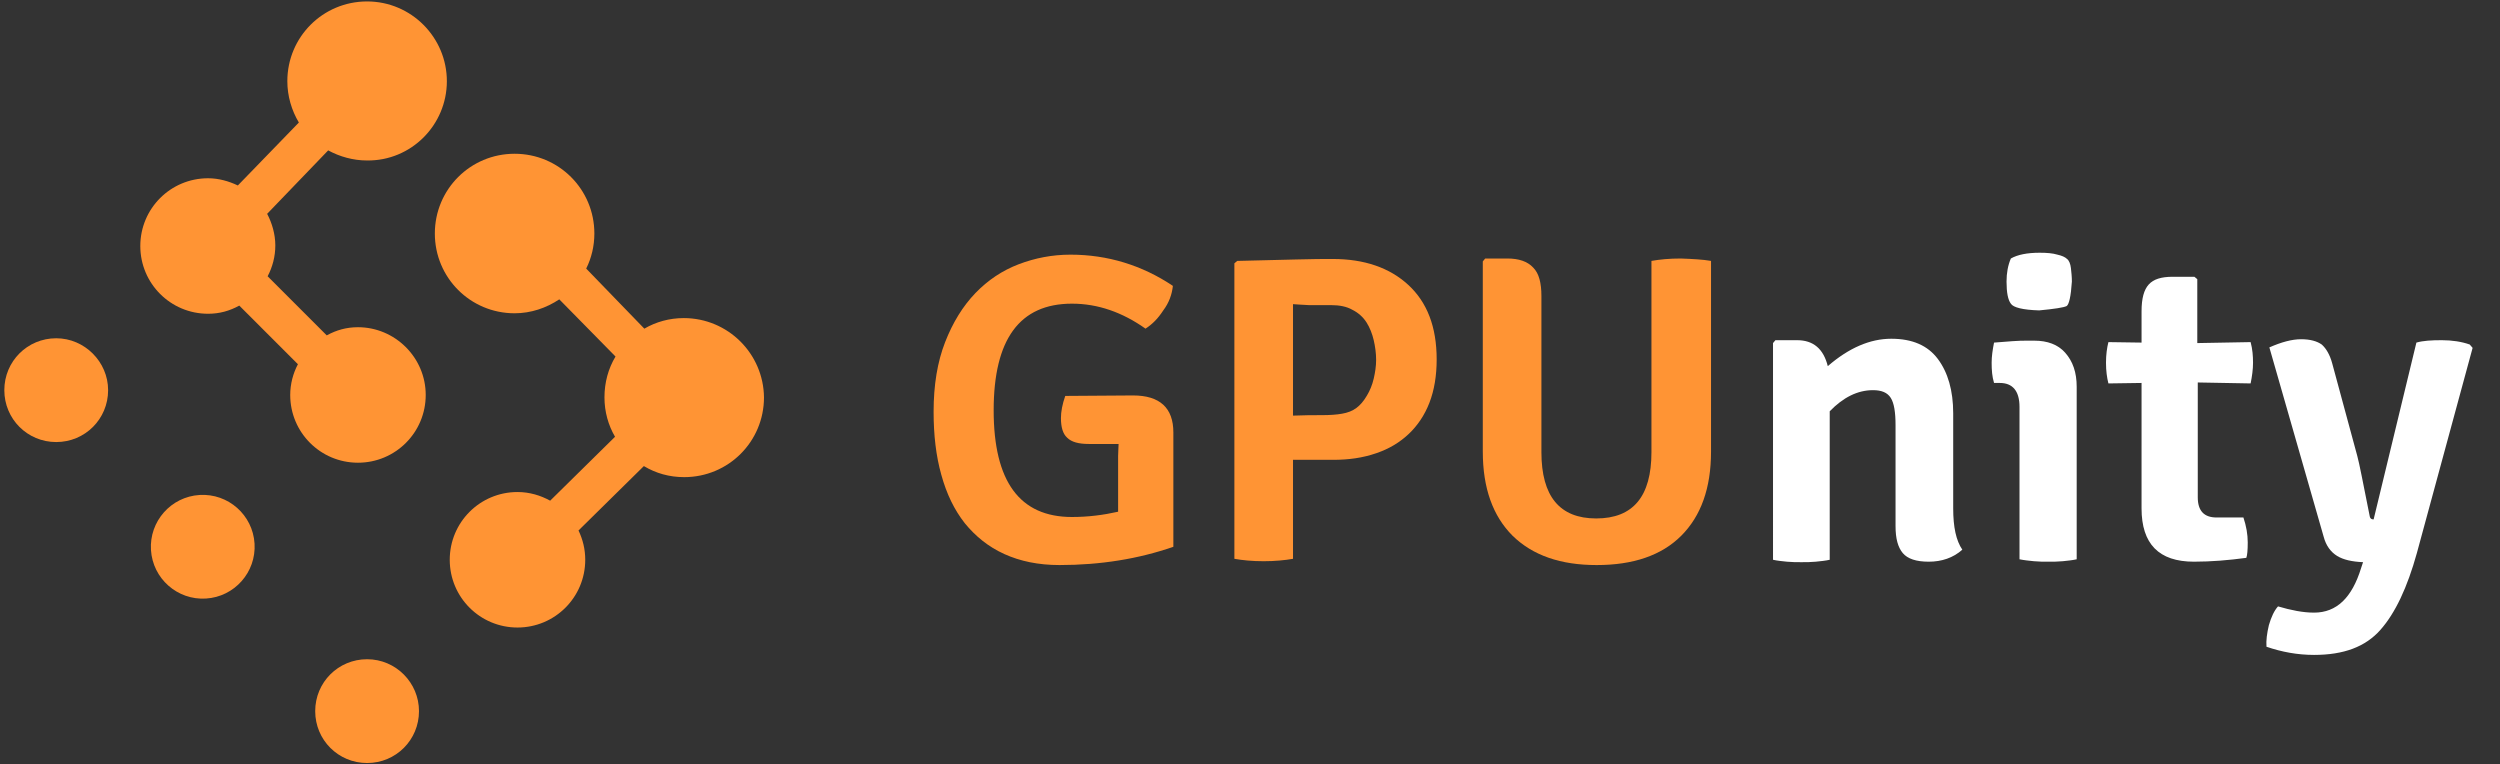 <?xml version="1.0" encoding="utf-8"?>
<!-- Generator: Adobe Illustrator 22.0.1, SVG Export Plug-In . SVG Version: 6.00 Build 0)  -->
<svg version="1.1" xmlns="http://www.w3.org/2000/svg" xmlns:xlink="http://www.w3.org/1999/xlink" x="0px" y="0px"
	 viewBox="0 0 520.3 159.1" style="enable-background:new 0 0 520.3 159.1;" xml:space="preserve">
<rect x="0" y="0" width="520.3" height="159.1" fill="#333333" stroke="none"/>
<style type="text/css">
	.st0{fill:#FF9434;}
	.st1{fill:#FFFFFF;}
</style>
<g id="_x31_">
	<g>
		<path class="st0" d="M221.7,82.4l14.1-0.1c5.6,0,8.4,2.6,8.4,7.7v23.8c-7.2,2.5-15.1,3.8-23.7,3.8c-4.4,0-8.2-0.8-11.5-2.3
			s-6-3.7-8.2-6.4c-2.2-2.8-3.8-6.1-4.9-10.1c-1.1-3.9-1.6-8.3-1.6-13.1c0-5.6,0.8-10.4,2.4-14.5c1.6-4.1,3.7-7.5,6.3-10.2
			s5.6-4.7,9-6s7-2,10.8-2c7.7,0,14.9,2.2,21.3,6.5c-0.2,1.8-0.8,3.5-2,5.1c-1.1,1.7-2.3,2.9-3.7,3.8c-4.8-3.4-9.9-5.2-15.3-5.2
			c-10.9,0-16.3,7.4-16.3,22.2s5.4,22.2,16.3,22.2c3.3,0,6.5-0.4,9.6-1.1v-8.1c0-1.3,0-2.5,0-3.5s0.1-1.8,0.1-2.5h-6.2
			c-2.1,0-3.6-0.4-4.5-1.3c-0.9-0.8-1.3-2.2-1.3-4.1C220.8,85.7,221.1,84.1,221.7,82.4z"/>
		<path class="st0" d="M277.4,95.7h-8.3v20.6c-1.7,0.3-3.8,0.5-6.1,0.5c-2.4,0-4.4-0.2-6.1-0.5V54.8l0.6-0.5c4.9-0.1,9-0.2,12.3-0.3
			s5.8-0.1,7.6-0.1c6.5,0,11.8,1.8,15.7,5.4c3.9,3.6,5.9,8.7,5.9,15.5c0,3.4-0.5,6.4-1.5,9s-2.5,4.8-4.3,6.5c-1.9,1.8-4.1,3.1-6.7,4
			C283.6,95.3,280.7,95.7,277.4,95.7z M269.1,63.3v23.2c2.3-0.1,4.3-0.1,6-0.1s3.1-0.1,4.2-0.3c1.2-0.2,2.2-0.6,3-1.2
			s1.5-1.4,2.2-2.6c0.6-1,1.1-2.2,1.4-3.5s0.5-2.6,0.5-3.9c0-1.4-0.2-2.8-0.5-4.1s-0.8-2.6-1.5-3.7s-1.7-2-2.9-2.6
			c-1.2-0.7-2.7-1-4.5-1c-1.7,0-3.3,0-4.6,0C271.1,63.4,270,63.4,269.1,63.3z"/>
		<path class="st0" d="M356.1,54.3V94c0,7.6-2.1,13.4-6.2,17.5s-10,6.1-17.6,6.1c-7.5,0-13.3-2-17.5-6.1c-4.1-4.1-6.2-9.9-6.2-17.5
			V54.4l0.5-0.6h4.6c2.4,0,4.2,0.6,5.4,1.9c1.2,1.2,1.7,3.2,1.7,5.9v32.5c0,9.2,3.8,13.8,11.4,13.8c7.7,0,11.5-4.6,11.5-13.8V54.3
			c1.7-0.3,3.7-0.5,6.1-0.5C352.3,53.9,354.4,54,356.1,54.3z"/>
		<path class="st1" d="M406.5,86v19.8c0,3.9,0.6,6.7,1.9,8.6c-1.9,1.7-4.3,2.5-7,2.5c-2.6,0-4.4-0.6-5.4-1.8c-1-1.2-1.5-3-1.5-5.6
			v-21c0-2.7-0.3-4.6-1-5.7s-1.9-1.6-3.7-1.6c-3.2,0-6.2,1.5-9,4.4v30.9c-0.9,0.2-1.9,0.3-2.9,0.4s-2,0.1-3,0.1s-2,0-3-0.1
			s-2-0.2-2.9-0.4V71.4l0.5-0.6h4.5c3.4,0,5.5,1.8,6.4,5.4c4.4-3.8,8.8-5.7,13.2-5.7c4.4,0,7.6,1.4,9.7,4.2
			C405.4,77.5,406.5,81.3,406.5,86z"/>
		<path class="st1" d="M432.2,80.5v35.9c-0.9,0.2-1.9,0.3-2.9,0.4s-2,0.1-3,0.1s-2,0-3-0.1s-2-0.2-3-0.4V84.7c0-3.3-1.4-5-4.1-5H415
			c-0.4-1.3-0.5-2.7-0.5-4.2c0-1.3,0.2-2.7,0.5-4.2c1.4-0.1,2.7-0.2,3.9-0.3c1.2-0.1,2.2-0.1,3-0.1h1.5c2.7,0,4.9,0.8,6.4,2.5
			C431.4,75.2,432.2,77.5,432.2,80.5z M418.5,53.8c1.4-0.8,3.4-1.2,6-1.2c1.5,0,2.7,0.1,3.7,0.4c0.9,0.2,1.6,0.5,2,0.9
			c0.4,0.3,0.7,1,0.8,1.9c0.1,0.9,0.2,1.8,0.2,2.8c-0.2,3.1-0.6,4.8-1.1,5.1c-0.6,0.3-2.5,0.6-5.7,0.9c-3.4-0.1-5.4-0.6-5.9-1.4
			c-0.6-0.8-0.9-2.3-0.9-4.6C417.6,56.8,417.9,55.2,418.5,53.8z"/>
		<path class="st1" d="M468.4,71.2c0.4,1.5,0.5,2.9,0.5,4.3s-0.2,2.8-0.5,4.3l-11-0.2v23.9c0,2.8,1.3,4.2,3.9,4.2h5.6
			c0.6,1.8,0.9,3.5,0.9,5.2c0,1.6-0.1,2.7-0.3,3.2c-3.7,0.5-7.3,0.8-10.9,0.8c-7.3,0-10.9-3.7-10.9-11.1V79.7l-6.9,0.1
			c-0.3-1.2-0.5-2.6-0.5-4.3s0.2-3.1,0.5-4.3l6.9,0.1v-6.5c0-2.7,0.5-4.5,1.5-5.6s2.6-1.6,5-1.6h4.5l0.6,0.5v13.3L468.4,71.2z"/>
		<path class="st1" d="M514.6,72.4L503,115.1c-2,7.2-4.5,12.5-7.6,16c-3.1,3.5-7.6,5.2-13.8,5.2c-3.4,0-6.7-0.6-9.9-1.7
			c-0.1-1.3,0.1-2.8,0.5-4.5c0.5-1.7,1.1-3,1.9-3.9c2.7,0.8,5.2,1.3,7.5,1.3c4.7,0,7.9-3.1,9.8-9.3l0.4-1.2
			c-2.3-0.1-4.1-0.5-5.4-1.3s-2.3-2.1-2.8-4l-11.3-39.4c2.5-1.1,4.7-1.7,6.6-1.7s3.3,0.4,4.3,1.1c0.9,0.8,1.7,2.1,2.2,4l5.2,19.2
			c0.4,1.4,1.2,5.6,2.6,12.6c0.1,0.4,0.3,0.6,0.8,0.6l8.9-36.8c1.4-0.4,3.1-0.5,5.3-0.5c2.1,0,4.1,0.3,5.8,0.9L514.6,72.4z"/>
	</g>
</g>
<g id="logo">
	<g id="XMLID_424_">
		<g id="XMLID_64_">
			<path id="XMLID_1_" class="st0" d="M76.4,137.2c-6,0-10.8,4.8-10.8,10.8c0,6,4.8,10.8,10.8,10.8c6,0,10.8-4.8,10.8-10.8
				C87.2,142.1,82.4,137.2,76.4,137.2z"/>
			<path id="XMLID_130_" class="st0" d="M11.7,70.4c-6,0-10.8,4.8-10.8,10.8c0,6,4.8,10.8,10.8,10.8c6,0,10.8-4.8,10.8-10.8
				C22.5,75.3,17.6,70.4,11.7,70.4z"/>
			
				<ellipse id="XMLID_108_" transform="matrix(0.998 -6.185421e-02 6.185421e-02 0.998 -6.957 2.83)" class="st0" cx="42.2" cy="113.8" rx="10.8" ry="10.8"/>
			<path id="XMLID_106_" class="st0" d="M142.3,66.2c-3,0-5.8,0.8-8.2,2.2L122,55.9c1.1-2.2,1.7-4.7,1.7-7.3
				c0-9.2-7.4-16.6-16.6-16.6s-16.6,7.4-16.6,16.6c0,9.2,7.4,16.6,16.6,16.6c3.4,0,6.6-1.1,9.3-2.9l11.7,11.9
				c-1.5,2.5-2.3,5.4-2.3,8.5c0,3,0.8,5.8,2.2,8.2l-13.5,13.3c-2-1.1-4.3-1.8-6.8-1.8c-7.8,0-14.1,6.3-14.1,14.1
				c0,7.8,6.3,14.1,14.1,14.1c7.8,0,14.1-6.3,14.1-14.1c0-2.2-0.5-4.2-1.4-6.1l13.6-13.4c2.5,1.5,5.3,2.3,8.4,2.3
				c9.2,0,16.6-7.4,16.6-16.6C158.9,73.6,151.5,66.2,142.3,66.2z"/>
			<path id="XMLID_98_" class="st0" d="M74.5,68.1c-2.4,0-4.5,0.6-6.5,1.7L55.7,57.5c1-1.9,1.6-4.1,1.6-6.4c0-2.4-0.7-4.7-1.7-6.6
				l12.7-13.2c2.4,1.3,5.2,2.1,8.1,2.1C85.6,33.5,93,26,93,16.9S85.6,0.3,76.4,0.3c-9.2,0-16.6,7.4-16.6,16.6c0,3.1,0.9,6.1,2.4,8.6
				L49.5,38.6c-1.9-0.9-4-1.5-6.2-1.5c-7.8,0-14.1,6.3-14.1,14.1s6.3,14.1,14.1,14.1c2.4,0,4.5-0.6,6.5-1.7L62,75.8
				c-1,1.9-1.6,4.1-1.6,6.4c0,7.8,6.3,14.1,14.1,14.1s14.1-6.3,14.1-14.1C88.6,74.4,82.2,68.1,74.5,68.1z"/>
		</g>
	</g>
</g>
</svg>
